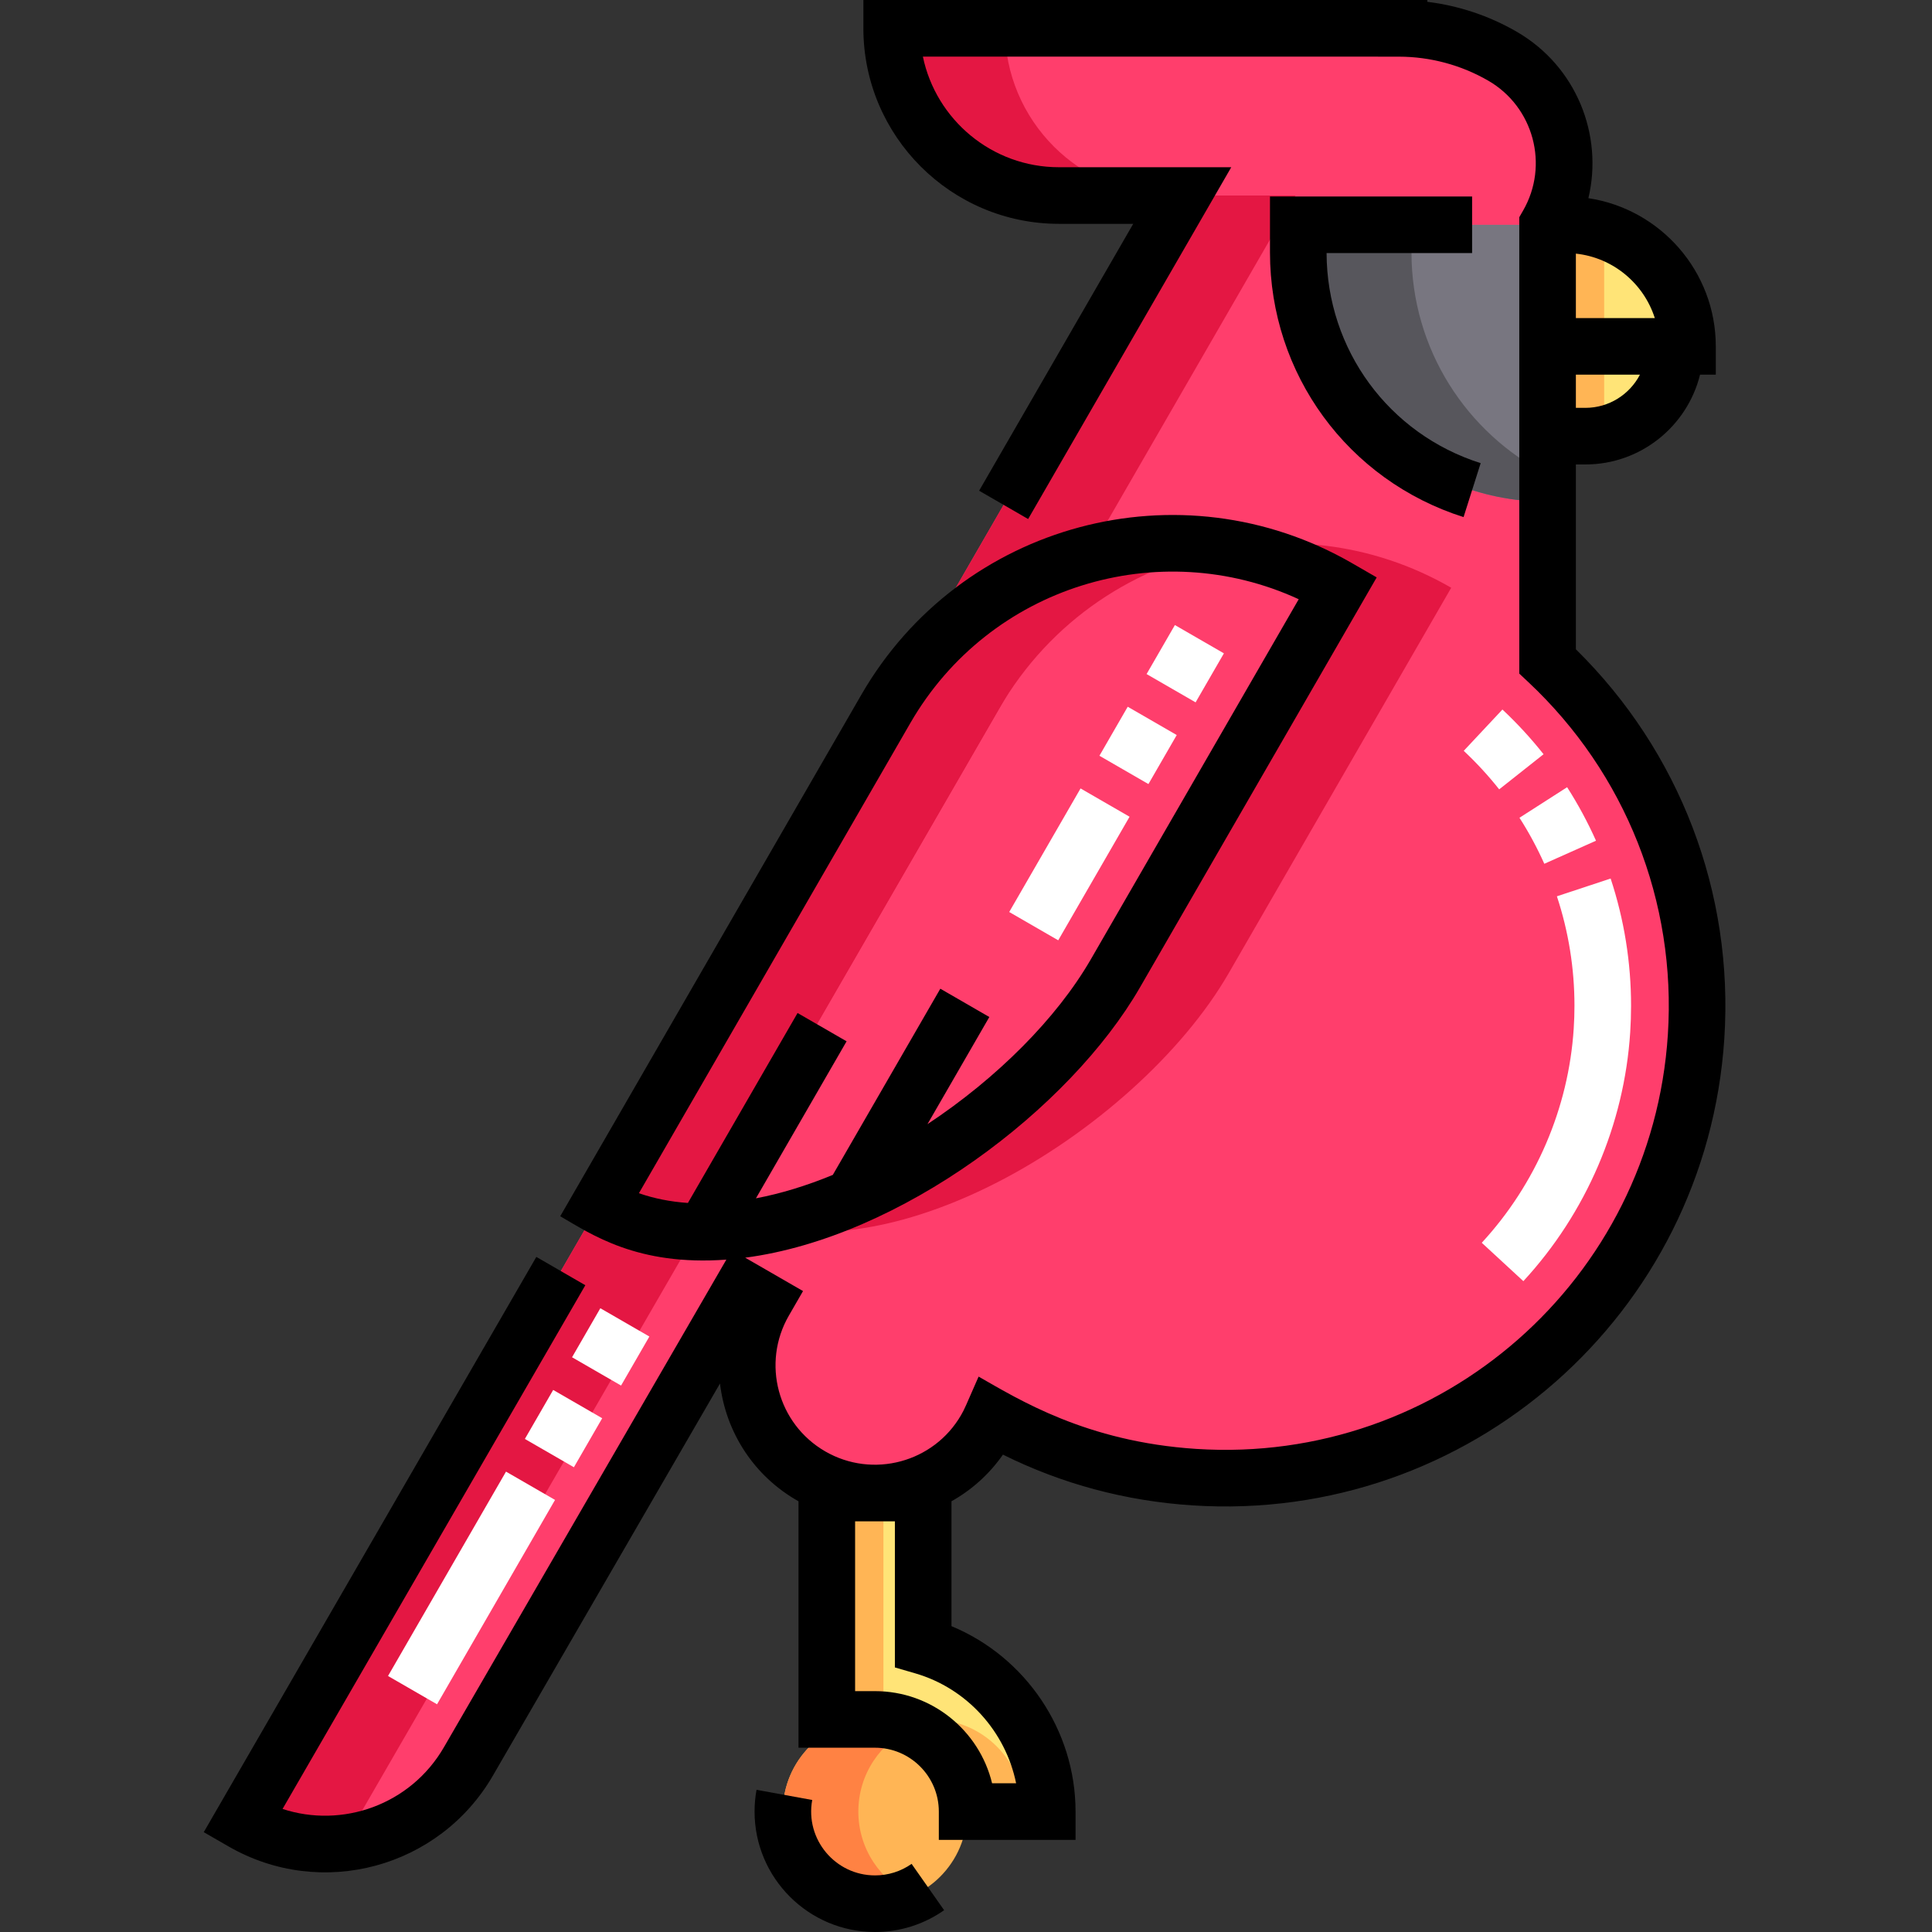 <svg height="512pt" viewBox="-54 0 512 512.001" width="512pt" xmlns="http://www.w3.org/2000/svg"><rect x="-54" y="0" width="512" height="512.001" fill="#333333" stroke="none"/><path d="m356.125 175.262v-115.691c9.035-15.648 3.672-35.656-11.977-44.691-8.645-4.992-18.078-7.352-27.391-7.363v-.016h-134.453c0 24.477 19.844 44.316 44.316 44.316h32.684l-78.547 136.051-170.508 294.93c20.98 12.109 47.805 4.922 59.918-16.059l72.535-125.234 5.863 3.387c-9.348 16.191-3.801 36.895 12.391 46.242 16.191 9.352 36.898 3.801 46.246-12.391.625-1.078 1.176-2.18 1.664-3.297 15.949 9.066 34.145 14.75 53.68 16.016 68.953 4.465 128.469-47.812 132.938-116.762 2.52-38.867-12.992-74.738-39.359-99.438zm0 0" fill="#ff3e6c"/><path d="m134.715 319.574 76.039-131.707c24.227-41.957 77.879-56.336 119.836-32.109l-58.996 102.188c-24.223 41.957-94.918 85.852-136.879 61.629zm0 0" fill="#e41743"/><path d="m202.301 480.082c0 13.484-10.93 24.418-24.418 24.418-13.484 0-24.414-10.934-24.414-24.418s10.93-24.418 24.414-24.418c13.488 0 24.418 10.934 24.418 24.418zm0 0" fill="#ffb555"/><path d="m104.715 319.574 76.039-131.707c24.227-41.957 77.879-56.336 119.836-32.109l-58.996 102.188c-24.223 41.957-94.918 85.852-136.879 61.629zm0 0" fill="#ff3e6c"/><path d="m223.535 480.082c0-20.777-13.883-38.301-32.879-43.824v-40.582h-25.543v59.988h12.77c13.488 0 24.418 10.934 24.418 24.418zm0 0" fill="#ffe477"/><path d="m393.203 91.793h-37.078v-32.219h4.859c17.793-.004 32.219 14.422 32.219 32.219zm0 0" fill="#ffe477"/><path d="m366.141 115.586h-10.016v-23.793h33.809c0 13.141-10.652 23.793-23.793 23.793zm0 0" fill="#ffe477"/><path d="m356.125 59.57h-66.066v7.336c0 36.488 29.578 66.066 66.066 66.066zm0 0" fill="#787680"/><path d="m226.621 51.816h30c-24.477 0-44.316-19.84-44.316-44.316h-30c0 24.477 19.844 44.316 44.316 44.316zm0 0" fill="#e41743"/><path d="m40.25 482.797 170.504-294.93 78.551-136.051h-30l-78.551 136.051-170.504 294.93c11.676 6.738 25.168 7.504 36.922 3.234-2.355-.859-4.672-1.938-6.922-3.234zm0 0" fill="#e41743"/><path d="m173.469 480.082c0-9.922 5.918-18.461 14.418-22.281-3.055-1.371-6.438-2.133-10-2.133-13.484 0-24.418 10.93-24.418 24.418 0 13.484 10.934 24.414 24.418 24.414 3.562 0 6.945-.762 10-2.133-8.5-3.824-14.418-12.363-14.418-22.285zm0 0" fill="#ff8243"/><path d="m134.715 319.574 76.039-131.707c13.543-23.457 36.285-38.293 61.039-42.582-35.234-6.137-72.117 9.809-91.039 42.582l-76.039 131.707c12.574 7.258 27.734 8.402 43.445 5.309-4.719-1.129-9.227-2.875-13.445-5.309zm0 0" fill="#e41743"/><g fill="#ffb555"><path d="m192.883 455.668h-12.77v-59.992h-15v59.992h12.77c13.488 0 24.418 10.93 24.418 24.418h15c0-13.488-10.93-24.418-24.418-24.418zm0 0"/><path d="m360.984 59.57h-4.859v32.223h15v-30.59c-3.188-1.059-6.598-1.633-10.141-1.633zm0 0"/><path d="m371.125 91.793h-15v23.793h10.016c1.711 0 3.379-.184 4.984-.523zm0 0"/></g><path d="m320.059 66.906v-7.332h-30v7.332c0 36.488 29.578 66.066 66.066 66.066v-7.191c-21.406-10.926-36.066-33.188-36.066-58.875zm0 0" fill="#57565c"/><path d="m363.625 172.066v-48.98h2.516c14.672 0 27.016-10.148 30.387-23.793h4.176v-7.5c0-19.879-14.676-36.395-33.766-39.273 3.961-16.57-3.023-34.891-19.035-44.137-7.285-4.203-15.344-6.887-23.645-7.902v-.48h-149.453v7.5c0 28.57 23.246 51.816 51.816 51.816h19.695l-40.84 70.73 12.992 7.5 53.828-93.23h-45.676c-17.73 0-32.574-12.602-36.047-29.316 133.094 0 115.855-.008 126.176.016 8.285.012 16.461 2.207 23.652 6.359 12.039 6.953 16.18 22.406 9.227 34.445l-1.004 1.742v120.949l2.371 2.223c25.801 24.172 39.289 58.242 37.004 93.48-4.203 64.859-60.082 113.961-124.969 109.762-29.219-1.891-47.172-13.184-57.691-19.164-3.527 8.051-3.703 8.574-4.633 10.184-7.266 12.582-23.414 16.91-36 9.645-12.613-7.281-16.93-23.383-9.645-36l3.75-6.496-15.324-8.844c41.168-5.398 86.02-39.422 104.605-71.605l62.746-108.68-6.496-3.75c-45.582-26.32-103.766-10.73-130.082 34.852l-79.793 138.199c8.188 4.73 20.375 13.242 44.023 11.496l-74.82 129.176c-8.879 15.379-27.031 21.582-42.789 16.398l80.238-138.789-12.984-7.508-88.137 152.449 6.5 3.75c24.719 14.277 56.043 5.656 70.16-18.789l60.145-103.852c1.543 12.883 8.934 24.527 20.809 31.211v65.305h20.27c9.328 0 16.918 7.59 16.918 16.918v7.5h36.234v-7.5c0-21.559-13.27-41.012-32.879-49.129v-33.102c5.293-2.969 9.988-7.125 13.637-12.359 15.676 7.785 32.551 12.305 50.27 13.453 73.141 4.734 136.168-50.613 140.906-123.762 2.504-38.637-11.805-76.031-39.344-103.117zm2.516-63.98h-2.516v-8.793h16.977c-2.715 5.219-8.18 8.793-14.461 8.793zm18.402-23.793h-20.918v-17.078c9.852 1.051 17.992 7.91 20.918 17.078zm-197.293 107.324c21-36.367 65.883-49.887 102.926-32.816l-55.074 95.395c-9.07 15.707-24.934 31.562-43.312 43.719l16.395-28.398-12.988-7.5-28.492 49.344c-7.02 2.898-13.852 4.969-20.371 6.207l24.023-41.613-12.992-7.5-29.062 50.34c-4.625-.32-8.977-1.18-12.984-2.582zm28.031 280.965h-6.371c-3.379-13.992-16.008-24.414-31.027-24.414h-5.27v-44.992h10.543v38.711l5.406 1.57c13.727 3.996 23.941 15.445 26.719 29.125zm0 0"/><path d="m336.125 52.07h-53.566v14.836c0 32.215 20.617 60.398 51.301 70.133l4.535-14.297c-24.371-7.73-40.766-30.09-40.836-55.672h38.566zm0 0"/><path d="m177.883 497c-10.484 0-18.547-9.523-16.637-19.984l-14.758-2.695c-.348 1.895-.52 3.832-.52 5.766 0 17.598 14.316 31.914 31.914 31.914 6.602 0 12.934-1.996 18.32-5.777l-8.617-12.277c-2.848 1.996-6.203 3.055-9.703 3.055zm0 0"/><path d="m61.82 451.656-12.992-7.5 31.27-54.16 12.992 7.5zm36.27-62.82-12.992-7.5 7.5-12.988 12.992 7.5zm12.5-21.648-12.992-7.5 7.5-12.992 12.992 7.5zm0 0" fill="#fff"/><path d="m349.707 339.52-11.023-10.172c14.352-15.555 23.008-35.711 24.367-56.75.133-2.012.199-4.047.199-6.062 0-9.895-1.566-19.656-4.656-29.008l14.242-4.707c3.59 10.875 5.414 22.219 5.414 33.715 0 2.336-.078 4.703-.227 7.031-1.586 24.457-11.641 47.879-28.316 65.953zm5.551-110.609c-1.879-4.211-4.094-8.312-6.582-12.195l12.629-8.098c2.895 4.52 5.469 9.289 7.652 14.18zm-11.957-19.723c-2.855-3.609-6.016-7.043-9.395-10.207l10.254-10.949c3.918 3.672 7.586 7.656 10.902 11.848zm0 0" fill="#fff"/><path d="m226.441 249.191-12.988-7.5 18.906-32.746 12.988 7.5zm23.906-41.406-12.988-7.5 7.5-12.992 12.988 7.5zm12.5-21.652-12.988-7.5 7.5-12.988 12.988 7.5zm0 0" fill="#fff"/></svg>